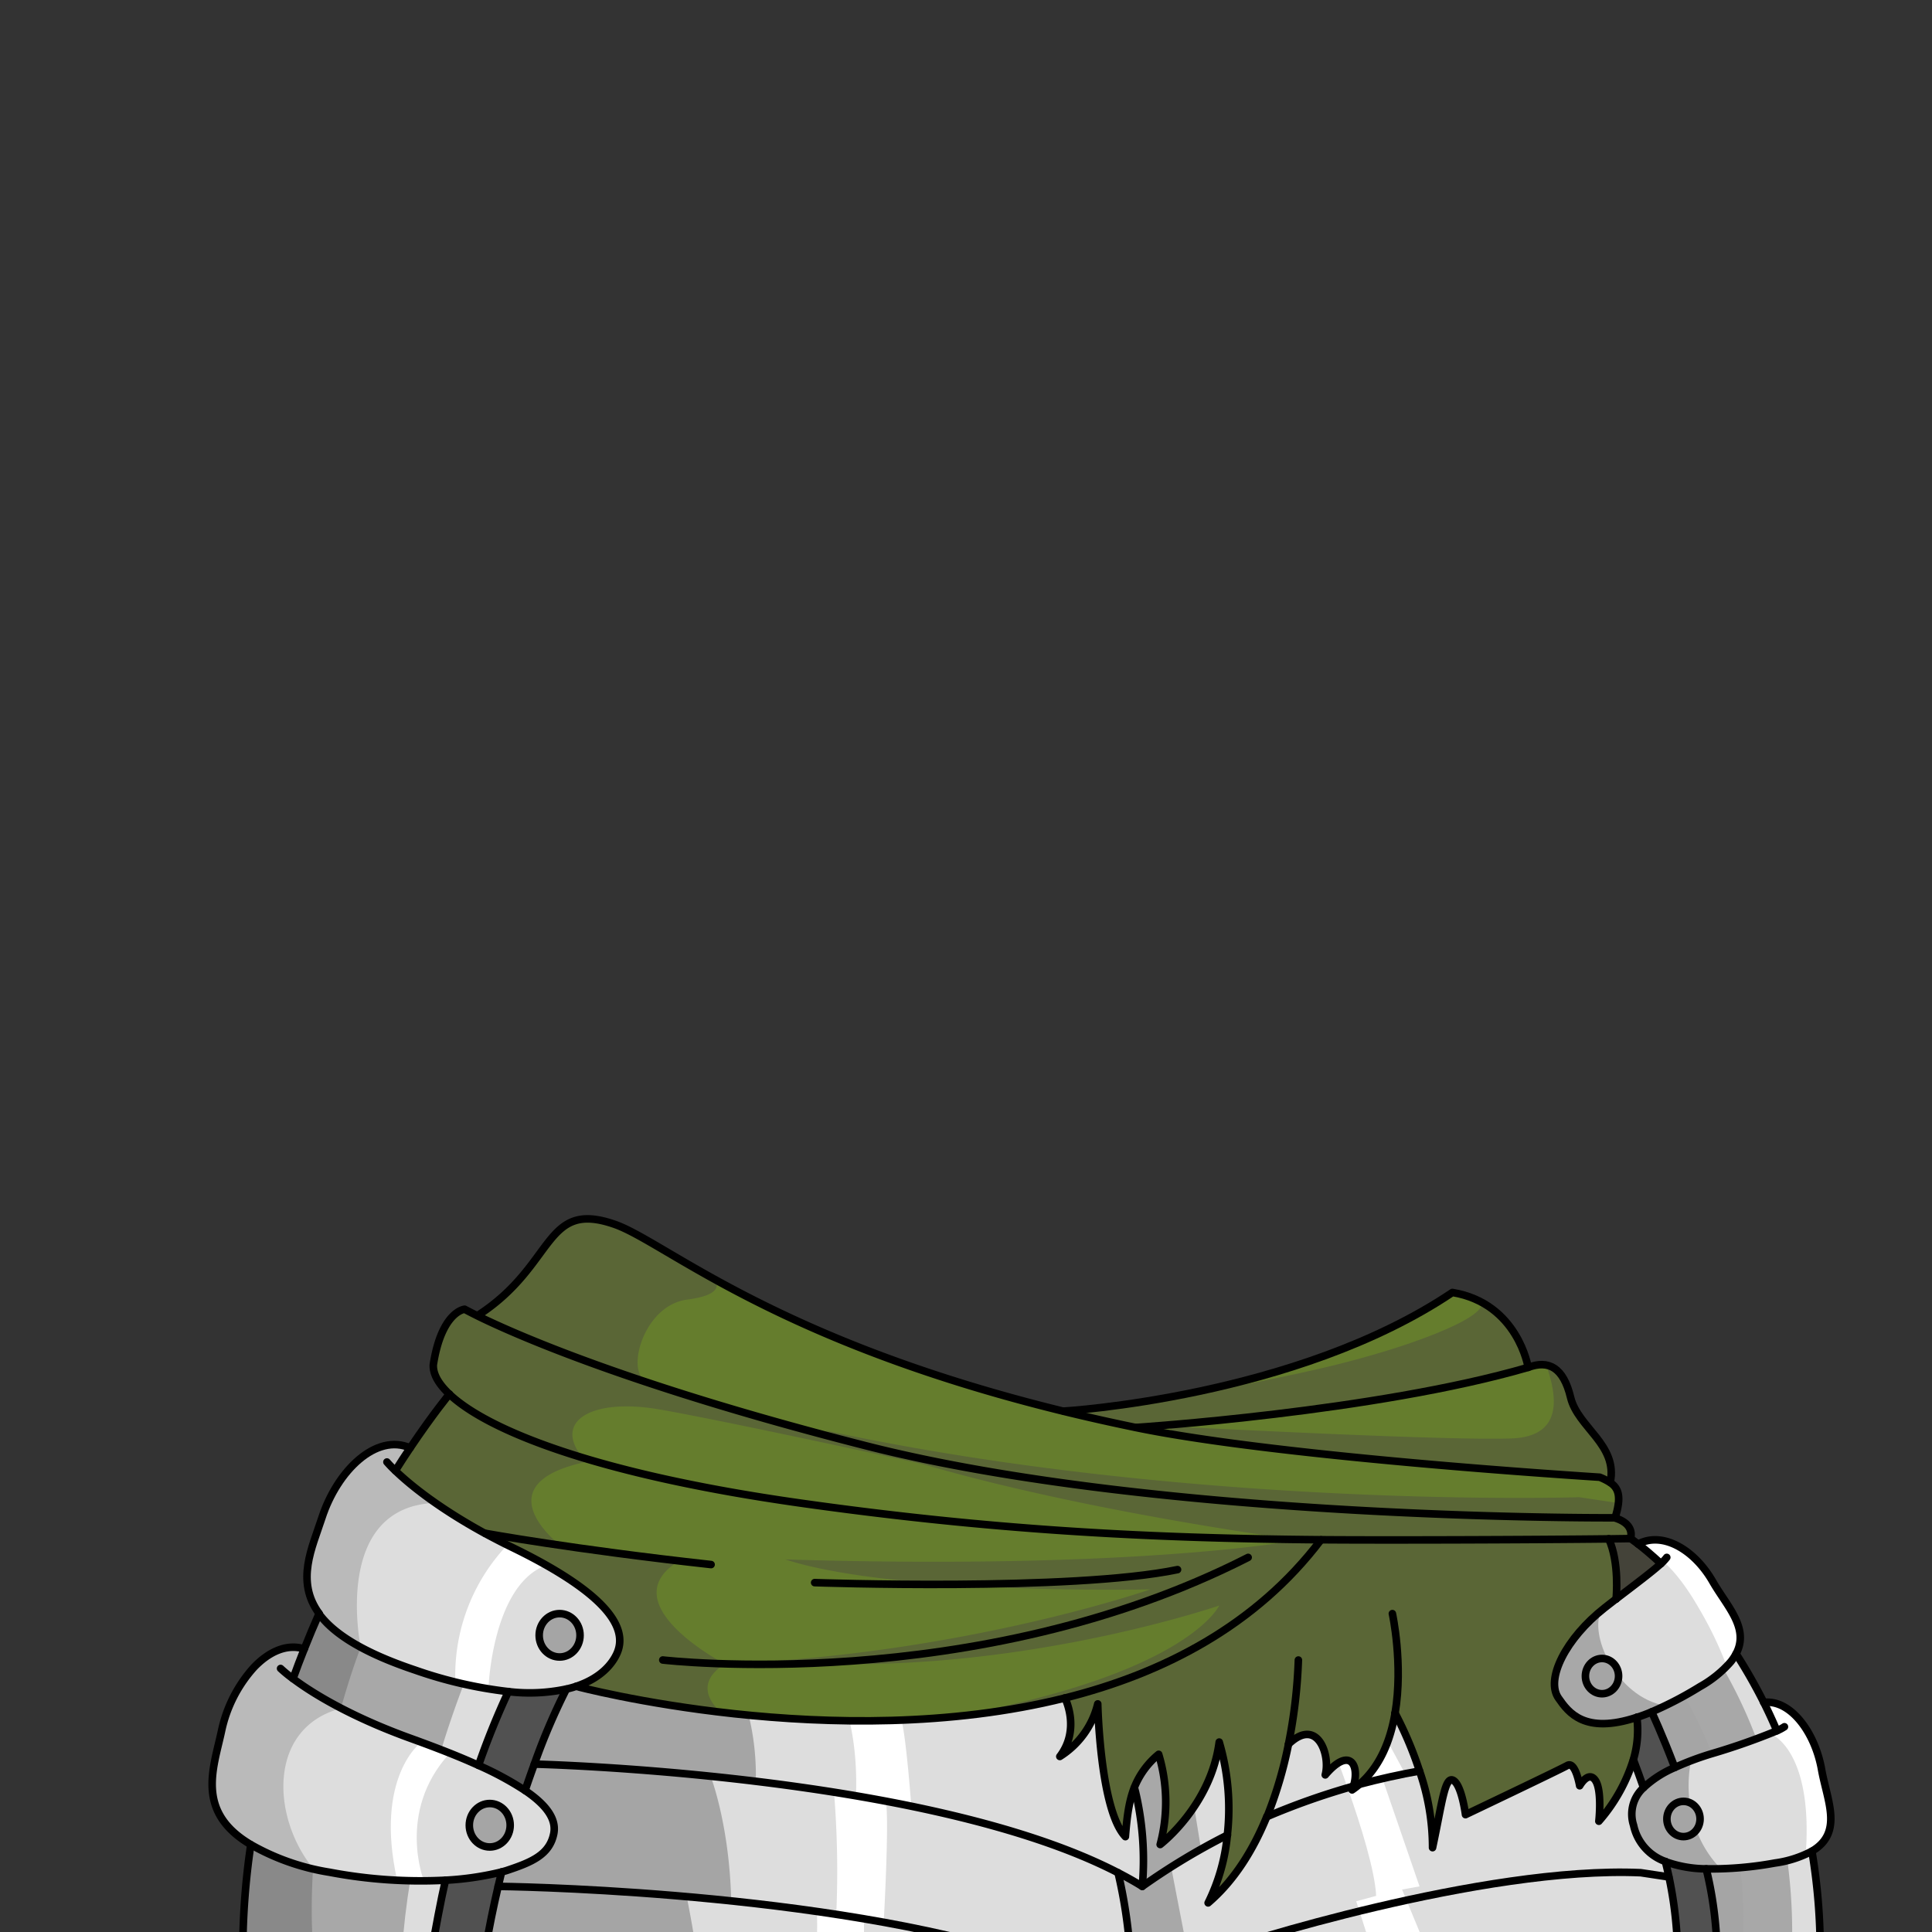 <svg id="outfit" xmlns="http://www.w3.org/2000/svg" viewBox="0 0 432 432">
  <rect x="0" y="0" width="432" height="432" fill="#333333" stroke="none"/>
  <defs>
    <style>.GUNDAN_FROG_OUTFIT_FROG_OUTFIT_40_cls-1{fill:#515151;}.GUNDAN_FROG_OUTFIT_FROG_OUTFIT_40_cls-2{fill:#ddd;}.GUNDAN_FROG_OUTFIT_FROG_OUTFIT_40_cls-3{fill:#bababa;}.GUNDAN_FROG_OUTFIT_FROG_OUTFIT_40_cls-4{fill:#fff;}.GUNDAN_FROG_OUTFIT_FROG_OUTFIT_40_cls-5{fill:#657d2d;}.GUNDAN_FROG_OUTFIT_FROG_OUTFIT_40_cls-6{fill:#5a6636;}.GUNDAN_FROG_OUTFIT_FROG_OUTFIT_40_cls-7{fill:#a8a8a8;}.GUNDAN_FROG_OUTFIT_FROG_OUTFIT_40_cls-12,.GUNDAN_FROG_OUTFIT_FROG_OUTFIT_40_cls-8{fill:#a5a5a5;}.GUNDAN_FROG_OUTFIT_FROG_OUTFIT_40_cls-9{fill:#444339;}.GUNDAN_FROG_OUTFIT_FROG_OUTFIT_40_cls-10{fill:#898989;}.GUNDAN_FROG_OUTFIT_FROG_OUTFIT_40_cls-11{fill:none;}.GUNDAN_FROG_OUTFIT_FROG_OUTFIT_40_cls-11,.GUNDAN_FROG_OUTFIT_FROG_OUTFIT_40_cls-12{stroke:#000;stroke-linecap:round;stroke-linejoin:round;stroke-width:1.69px;}</style>
  </defs>
  <path class="GUNDAN_FROG_OUTFIT_FROG_OUTFIT_40_cls-1" d="M383.93,436.37h-8.82a89.15,89.15,0,0,0-2.73-20.11,27.19,27.19,0,0,0,9.13,1.62A84.69,84.69,0,0,1,383.93,436.37Z" />
  <path class="GUNDAN_FROG_OUTFIT_FROG_OUTFIT_40_cls-2" d="M138,369.53c-1.1,2.63-3.82,5.75-9.19,7.54a20.79,20.79,0,0,1-2.21.6,39.64,39.64,0,0,1-13,.56c-1.43-.15-3-.35-4.55-.61-2.27-.38-4.7-.88-7.29-1.55-2.79-.71-5.77-1.58-9-2.65a78.43,78.43,0,0,1-12.19-5.12h0c-4.51-2.44-7.47-5-9.32-7.49h0c-5.29-7.26-1.54-14.72.62-21.38,3.47-10.64,12.18-19,19.74-15.65q-1.58,2.34-3.31,5.09a71.23,71.23,0,0,0,8.62,7,118,118,0,0,0,11.43,7c1.57.86,3.23,1.73,5,2.61l1,.48c2.36,1.15,4.52,2.26,6.49,3.35C136,357.57,140.29,364.21,138,369.53Z" />
  <path class="GUNDAN_FROG_OUTFIT_FROG_OUTFIT_40_cls-3" d="M97,335.81l-.51.29c-21.93,1.56-16,31.39-15.84,32.19-4.51-2.44-7.47-5-9.32-7.49h0c-5.29-7.26-1.54-14.72.62-21.38,3.47-10.64,12.18-19,19.74-15.65q-1.58,2.34-3.31,5.09A71.23,71.23,0,0,0,97,335.81Z" />
  <path class="GUNDAN_FROG_OUTFIT_FROG_OUTFIT_40_cls-2" d="M123.83,410c-.94,4.82-5.08,6.47-10.63,8.31-.34.1-.68.2-1,.29a67.19,67.19,0,0,1-12.55,1.85,85,85,0,0,1-8.69.11l-2.13-.08a129.6,129.6,0,0,1-15.17-1.82c-1.23-.22-2.4-.46-3.5-.72a49.09,49.09,0,0,1-14-5.43c-12.42-7.32-8.4-17-6.58-25.36a30.62,30.62,0,0,1,7.3-14.32c3.34-3.49,7.34-5.32,11.24-4.1-.87,2.16-1.7,4.38-2.52,6.65A78.85,78.85,0,0,0,76.24,382a129.26,129.26,0,0,0,16.13,6.95l1.78.65h0c2.24.82,4.36,1.63,6.38,2.44,2.29.92,4.45,1.83,6.45,2.74a72.89,72.89,0,0,1,10.42,5.63C122.43,403.74,124.44,406.88,123.83,410Z" />
  <path class="GUNDAN_FROG_OUTFIT_FROG_OUTFIT_40_cls-4" d="M94.16,389.55c2.24.82,4.36,1.63,6.38,2.44l-.22.32c-11.59,12.83-5.58,28.11-5.58,28.11l-3.83.11-2.1.07,0-.15c-5.17-23.21,5.37-30.9,5.37-30.9Z" />
  <path class="GUNDAN_FROG_OUTFIT_FROG_OUTFIT_40_cls-4" d="M109.25,377.07a1.49,1.49,0,0,1-.14.55c-2.27-.38-4.7-.88-7.29-1.55a42.28,42.28,0,0,1,11.63-30.62l.21-.21s5,0,7.26,4a5.91,5.91,0,0,1,.48,1.05C110.14,355.25,109.25,377.07,109.25,377.07Z" />
  <path class="GUNDAN_FROG_OUTFIT_FROG_OUTFIT_40_cls-3" d="M70.11,417.91a49.09,49.09,0,0,1-14-5.43c-12.42-7.32-8.4-17-6.58-25.36a30.62,30.62,0,0,1,7.3-14.32c3.34-3.49,7.34-5.32,11.24-4.1-.87,2.16-1.7,4.38-2.52,6.65A78.85,78.85,0,0,0,76.24,382C59.78,386.32,60.68,406.44,70.11,417.91Z" />
  <path class="GUNDAN_FROG_OUTFIT_FROG_OUTFIT_40_cls-2" d="M296.33,396.86c5.58-6.53,7.73-2.05,6.3,2.53a158.71,158.71,0,0,0-19.31,6.81A91.58,91.58,0,0,0,288.11,390C294.61,383.75,297.53,392.48,296.33,396.86Z" />
  <path class="GUNDAN_FROG_OUTFIT_FROG_OUTFIT_40_cls-2" d="M388.19,369.8a11.32,11.32,0,0,1-1.16,1.76c-.13.15-.26.3-.39.47a28.14,28.14,0,0,1-6.5,5.1q-4.26,2.58-7.76,4.26c-1.08.52-2.1,1-3.07,1.39-1.16.49-2.26.89-3.28,1.22h0c-11.66,3.85-15.28-1.06-17.49-4.27-2.89-4.15,1.41-13,9.68-19.73.19-.15.38-.32.59-.47.85-.68,1.71-1.35,2.57-2h0c4-3.08,7.94-6,10-7.89l-.39-.37c-2-1.81-3.6-3.14-4.74-4,5.37-2.89,12.5,1.09,16.7,8.4C386.14,359.18,391.23,364.05,388.19,369.8Z" />
  <path class="GUNDAN_FROG_OUTFIT_FROG_OUTFIT_40_cls-4" d="M388.19,369.8a11.32,11.32,0,0,1-1.16,1.76c-.13.15-.26.3-.39.47l-.66.19a82.3,82.3,0,0,0-6.15-12.69c-4.46-7.77-7.94-10.36-7.94-10.36l-.87.1c-2-1.81-3.6-3.14-4.74-4,5.37-2.89,12.5,1.09,16.7,8.4C386.14,359.18,391.23,364.05,388.19,369.8Z" />
  <path class="GUNDAN_FROG_OUTFIT_FROG_OUTFIT_40_cls-5" d="M360.05,331.45h0a13.9,13.9,0,0,0-2.35-1.19c-30.09-2-73.45-5.32-95.34-9.46q-4.25-.8-8.29-1.63s53.42-3.47,87.63-13.43a7.71,7.71,0,0,1,4-.53c2.5.44,4.37,2.68,5.45,7.25C352.79,319.23,361.81,323.05,360.05,331.45Z" />
  <path class="GUNDAN_FROG_OUTFIT_FROG_OUTFIT_40_cls-6" d="M360.05,331.45h0a13.9,13.9,0,0,0-2.35-1.19c-30.09-2-73.45-5.32-95.34-9.46l-.93-1.79c-1.87-.28,60.21,3.18,76.46,2.63,12.69-.42,9.7-11,7.85-16.43,2.5.44,4.37,2.68,5.45,7.25C352.79,319.23,361.81,323.05,360.05,331.45Z" />
  <path class="GUNDAN_FROG_OUTFIT_FROG_OUTFIT_40_cls-2" d="M311.94,383.08A82.8,82.8,0,0,1,317.41,396c-4.33.76-8.87,1.77-13.54,3C308.6,395.05,310.92,389.1,311.94,383.08Z" />
  <path class="GUNDAN_FROG_OUTFIT_FROG_OUTFIT_40_cls-1" d="M112.16,418.57c-.26,1.06-.52,2.14-.77,3.23-1.07,4.56-2.06,9.42-2.94,14.57H96.51c.82-4.79,2.12-11.67,3.1-15.95A67.45,67.45,0,0,0,112.16,418.57Z" />
  <path class="GUNDAN_FROG_OUTFIT_FROG_OUTFIT_40_cls-7" d="M113.66,378.23a167.88,167.88,0,0,0-6.67,16.5c-2.54-1.16-5.31-2.31-8.33-3.48-2-.78-4.1-1.57-6.29-2.35A129.26,129.26,0,0,1,76.24,382a78.85,78.85,0,0,1-10.72-6.6c.82-2.27,1.65-4.49,2.52-6.65,1.07-2.71,2.18-5.34,3.31-7.9,1.85,2.54,4.81,5.05,9.32,7.5a78.43,78.43,0,0,0,12.19,5.12c3.92,1.32,7.53,2.34,10.86,3.12A77.76,77.76,0,0,0,113.66,378.23Z" />
  <path class="GUNDAN_FROG_OUTFIT_FROG_OUTFIT_40_cls-1" d="M126.64,377.67v0a140.83,140.83,0,0,0-7.16,16.77c-.67,1.83-1.36,3.79-2.07,5.9A73.06,73.06,0,0,0,107,394.73a175.26,175.26,0,0,1,6.68-16.5A39.64,39.64,0,0,0,126.64,377.67Z" />
  <path class="GUNDAN_FROG_OUTFIT_FROG_OUTFIT_40_cls-2" d="M405.15,413.93a14.78,14.78,0,0,1-1.38.69,27.56,27.56,0,0,1-6.92,2,87.83,87.83,0,0,1-12.07,1.29c-1.16,0-2.24,0-3.27,0a27.08,27.08,0,0,1-9.12-1.62v0a11,11,0,0,1-7.13-8.11,8,8,0,0,1,2.24-8.41,23.79,23.79,0,0,1,7-4.51c1.08-.51,2.29-1,3.63-1.51s2.93-1.06,4.62-1.58c5.05-1.57,10.13-3.25,13.34-4.59.45-.19.86-.36,1.23-.53-.9-2.11-1.83-4.13-2.8-6.08l-.14-.29h.07c5.95-.63,11.38,6.68,12.87,15.05C408.55,402.66,412.23,409.77,405.15,413.93Z" />
  <path class="GUNDAN_FROG_OUTFIT_FROG_OUTFIT_40_cls-7" d="M366,384c-11.66,3.85-15.28-1.06-17.49-4.27-2.89-4.15,1.41-13,9.68-19.73-3.17,5,3.11,19.5,14.16,21.38-1.08.52-2.1,1-3.07,1.39-1.16.49-2.26.89-3.28,1.22Z" />
  <path class="GUNDAN_FROG_OUTFIT_FROG_OUTFIT_40_cls-7" d="M384.78,417.87c-1.16,0-2.24,0-3.27,0a27.08,27.08,0,0,1-9.12-1.62v0a11,11,0,0,1-7.13-8.11,8,8,0,0,1,2.24-8.41,23.79,23.79,0,0,1,7-4.51c1.08-.51,2.29-1,3.63-1.51C378.12,393.7,374.74,407.51,384.78,417.87Z" />
  <path class="GUNDAN_FROG_OUTFIT_FROG_OUTFIT_40_cls-4" d="M405.15,413.93a14.78,14.78,0,0,1-1.38.69c1.68-23.22-7.63-26.81-7.63-26.81l-.06-.28-1.57-6.61-.07-.3c5.95-.63,11.38,6.68,12.87,15.05C408.55,402.66,412.23,409.77,405.15,413.93Z" />
  <path class="GUNDAN_FROG_OUTFIT_FROG_OUTFIT_40_cls-7" d="M407,436.37H383.93a84.69,84.69,0,0,0-2.42-18.49,61.59,61.59,0,0,0,7.64-.28c2.33-.22,4.88-.55,7.7-1,1-.17,1.94-.36,2.8-.57a20.72,20.72,0,0,0,5.5-2.08A134.41,134.41,0,0,1,407,436.37Z" />
  <path class="GUNDAN_FROG_OUTFIT_FROG_OUTFIT_40_cls-2" d="M400.66,436.37a119.94,119.94,0,0,0-1-20.36,20.72,20.72,0,0,0,5.5-2.08A134.41,134.41,0,0,1,407,436.37Z" />
  <path class="GUNDAN_FROG_OUTFIT_FROG_OUTFIT_40_cls-7" d="M397.31,387c-1.17.54-2.74,1.16-4.57,1.81-2.89,1.05-6.43,2.21-9.95,3.3h-.05a64.32,64.32,0,0,0-8.25,3.09c-2.83-7.44-5.18-12.43-5.18-12.43a77.5,77.5,0,0,0,7.28-3.58c1.14-.63,2.32-1.32,3.55-2.07a32.61,32.61,0,0,0,5.29-3.87,17.66,17.66,0,0,0,1.6-1.7,11.32,11.32,0,0,0,1.16-1.76,114.54,114.54,0,0,1,6.18,10.83C395.38,382.67,396.37,384.79,397.31,387Z" />
  <path class="GUNDAN_FROG_OUTFIT_FROG_OUTFIT_40_cls-2" d="M394.37,380.63c1,2,2,4.16,2.94,6.37-1.17.54-2.74,1.16-4.57,1.81a106.13,106.13,0,0,0-7.31-15.55,17.66,17.66,0,0,0,1.6-1.7,11.32,11.32,0,0,0,1.16-1.76A114.54,114.54,0,0,1,394.37,380.63Z" />
  <path class="GUNDAN_FROG_OUTFIT_FROG_OUTFIT_40_cls-8" d="M382.74,392.12a64.32,64.32,0,0,0-8.25,3.09c-2.83-7.44-5.18-12.43-5.18-12.43a77.5,77.5,0,0,0,7.28-3.58,93.46,93.46,0,0,1,6.2,12.91Z" />
  <path class="GUNDAN_FROG_OUTFIT_FROG_OUTFIT_40_cls-8" d="M389.63,436.37h-5.7a84.69,84.69,0,0,0-2.42-18.49,61.59,61.59,0,0,0,7.64-.28A102,102,0,0,1,389.63,436.37Z" />
  <path class="GUNDAN_FROG_OUTFIT_FROG_OUTFIT_40_cls-2" d="M375.1,436.37H252.68c-.13-1.55-.28-3.17-.47-4.83l0-.18A94.28,94.28,0,0,0,250,418.79a.18.18,0,0,1,0-.05l.16.08a.33.33,0,0,0,.1.06c1.81.94,3.52,1.92,5.16,2.92l.71-.49,2.52-1.74c.42-.28.83-.56,1.25-.82l2-1.27a.75.75,0,0,1,.12-.07c.51-.33,1-.64,1.5-.93,1.25-.79,2.52-1.54,3.78-2.26.24-.15.49-.28.73-.41l.46-.27.09-.05h0c1.95-1.12,3.93-2.15,5.9-3.16a42.87,42.87,0,0,1-4.31,15.21c5.87-5,10.11-11.89,13.15-19.33h0a159.14,159.14,0,0,1,18-6.44l1.31-.37c-.09.27-.2.56-.31.83a17.81,17.81,0,0,0,1.54-1.17c3.52-1,7-1.77,10.33-2.43,1.08-.22,2.15-.42,3.21-.61a51.87,51.87,0,0,1,2.93,17.15c2.16-10,2.75-16.07,4.64-15.05s2.75,7.67,2.75,7.67,21-10,22.76-11,2.76,4.54,2.76,4.54,2-3.5,3.51-1.2.78,9.13.78,9.13a37.94,37.94,0,0,0,7.7-13.73c.72,1.88,1.49,4,2.26,6.21a8,8,0,0,0-2.24,8.41,11,11,0,0,0,7.13,8.11v0A89.67,89.67,0,0,1,375.1,436.37Z" />
  <path class="GUNDAN_FROG_OUTFIT_FROG_OUTFIT_40_cls-4" d="M319.24,436.37H306.8c-1.69-5.63-3.55-11.24-3.55-11.24l4.46-1.21c-.26-5.56-3.35-15.56-6.38-24.16S295.38,384,295.38,384l12.69,1.31,6.13,11.31-4.94,1.5,8.15,23.68-3.9.7Z" />
  <path class="GUNDAN_FROG_OUTFIT_FROG_OUTFIT_40_cls-5" d="M364.57,344l-4.86.07c-16.57.19-49.63.31-64.33.19l-5.8-.05c-37.16-.47-70.71-2.5-110.68-8.16-20.27-2.87-36.32-6.39-48.64-10.14-15.43-4.69-25-9.72-29.76-14.19-2.54-2.4-3.68-4.62-3.6-6.58,1.88-12,7-12.42,7-12.42s.94.54,3,1.54c5.37,2.66,18.36,8.55,41.55,16.09l.12,0,2.31.74,4.77,1.51q6.2,1.92,13.24,4l4.42,1.26,1.36.37,1.17.33q3.78,1.05,7.8,2.13l.2.06,6.24,1.63,3.33.86.26.06c65.71,16.75,167.48,16.09,167.48,16.09C365.83,340.84,364.57,344,364.57,344Z" />
  <path class="GUNDAN_FROG_OUTFIT_FROG_OUTFIT_40_cls-5" d="M361.9,336.08a18.33,18.33,0,0,1-.76,3.3s-101.77.66-167.48-16.09l-.26-.06-3.33-.86c-2.12-.54-4.21-1.09-6.24-1.63l-.2-.06c-2.68-.72-5.28-1.42-7.8-2.13l-1.17-.33-1.36-.37-4.42-1.26q-7-2-13.24-4l-4.77-1.51-2.31-.74-.12,0c-23.19-7.54-36.18-13.43-41.55-16.09L107,294c17.33-11.29,14.58-25.86,30.54-20.21,4.59,1.63,11.33,6.21,22.05,12.13v0c15.66,8.66,39.84,20.22,78.22,29.61q7.71,1.89,16.23,3.65c23.63,4.88,69.65,8.87,103.63,11.09a13.9,13.9,0,0,1,2.35,1.19C361.41,332.37,362.17,333.63,361.9,336.08Z" />
  <path class="GUNDAN_FROG_OUTFIT_FROG_OUTFIT_40_cls-5" d="M341.7,305.75c-34.21,10-87.63,13.43-87.63,13.43q-7.51-1.55-14.42-3.21l-1.81-.44s51.94-3,86.92-26.53a20.59,20.59,0,0,1,6.48,2.18C340.13,295.91,341.7,305.75,341.7,305.75Z" />
  <path class="GUNDAN_FROG_OUTFIT_FROG_OUTFIT_40_cls-6" d="M341.7,305.75c-34.21,10-87.63,13.43-87.63,13.43q-7.51-1.55-14.42-3.21c2.83-.38,30.62-4.22,55.73-10,19.14-4.43,37.16-11.3,35.86-14.77C340.13,295.91,341.7,305.75,341.7,305.75Z" />
  <path class="GUNDAN_FROG_OUTFIT_FROG_OUTFIT_40_cls-5" d="M295.38,344.25v.05c-14.57,19.23-35.32,29.89-57.27,35.38a167.78,167.78,0,0,1-26,4.27,250.94,250.94,0,0,1-52.33-1.27,250.68,250.68,0,0,1-30.93-5.61c5.37-1.79,8.09-4.91,9.19-7.54,2.27-5.37-2.12-12.09-17.57-20.5-1.86-1-3.87-2-6-3.1s-4.12-2.06-6-3.09c-10.92-5.93-17.2-11.24-20-14q1.74-2.75,3.31-5.09c5.2-7.73,8.79-12.05,8.79-12.05,4.74,4.47,14.33,9.5,29.76,14.19,12.32,3.75,28.37,7.27,48.64,10.14,40,5.66,73.52,7.69,110.68,8.16Z" />
  <path class="GUNDAN_FROG_OUTFIT_FROG_OUTFIT_40_cls-6" d="M364.57,344l-4.86.07c-16.57.19-49.63.31-64.33.19v.05c-14.57,19.23-35.32,29.89-57.27,35.38a167.78,167.78,0,0,1-26,4.27c52.75-9.29,60.27-24.47,60.5-24.95-1,.32-49.11,16.69-99.4,12.38,47.91-3.44,84-16,84-16s-57.05,1.28-81.63-6.7c79.9,2.42,114.76-4.34,114.76-4.34l-.74-.1c-6.9-.94-60.62-8.46-96.18-21-3.11-1.09-6.07-2.22-8.85-3.39,82.13,17.68,168.55,14.92,168.55,14.92l8.8,1.32a18.33,18.33,0,0,1-.76,3.3C365.83,340.84,364.57,344,364.57,344Z" />
  <path class="GUNDAN_FROG_OUTFIT_FROG_OUTFIT_40_cls-6" d="M160.51,382.23l-.73.45a250.68,250.68,0,0,1-30.93-5.61c5.37-1.79,8.09-4.91,9.19-7.54,2.27-5.37-2.12-12.09-17.57-20.5-1.86-1-3.87-2-6-3.1s-4.12-2.06-6-3.09c-10.92-5.93-17.2-11.24-20-14q1.74-2.75,3.31-5.09c5.2-7.73,8.79-12.05,8.79-12.05-2.54-2.4-3.68-4.62-3.6-6.58,1.88-12,7-12.42,7-12.42s.94.54,3,1.54L107,294c17.33-11.29,14.58-25.86,30.54-20.21,4.59,1.63,11.33,6.21,22.05,12.13v0s3.6,3.45-5.88,4.66-13.43,14.93-9.82,17.83a21.63,21.63,0,0,0,4.52,1.93l.12,0c14.4,5.1,56.3,16.57,58.59,17.2-2.16-.47-44-9.64-59.51-12.36-15.29-2.68-24,2.58-17.38,10.68.28.33.58.67.9,1-22.81,4.83-7.16,17.62-6,18.58l.07.05,26.66,3.52c-15.69,9.57,10.27,23.09,10.27,23.09S154.53,375.91,160.51,382.23Z" />
  <path class="GUNDAN_FROG_OUTFIT_FROG_OUTFIT_40_cls-2" d="M274.47,410.32c-2,1-4,2.05-5.93,3.17,0,0,0,0-.09.05l-.46.27c-2,1.13-4,2.34-6,3.6a.75.75,0,0,0-.12.07q-2.88,1.81-5.73,3.83l-.71.49a66.8,66.8,0,0,0-1.75-22.08,13.09,13.09,0,0,1,.65-1.43,18.76,18.76,0,0,1,4.78-6,36.88,36.88,0,0,1,.35,20.17,37.72,37.72,0,0,0,7.56-8.4,34,34,0,0,0,5.65-14.51A52.89,52.89,0,0,1,274.47,410.32Z" />
  <path class="GUNDAN_FROG_OUTFIT_FROG_OUTFIT_40_cls-7" d="M268.55,413.48h0s0,0-.09.05l-.46.27-.14.09L262,417.41a.75.75,0,0,0-.12.07c.73,3.89,2.35,12.18,3.65,18.89H252.88c-.21-1.61-.43-3.24-.67-4.83l0-.18c-1-6.38-2.05-12-2.17-12.57a.18.18,0,0,1,0-.05l.16.08a.33.33,0,0,0,.1.06c.59.33,2.25,1.29,5.85,3.53,0-.37,0-.74,0-1.1a134.66,134.66,0,0,0-1.81-23,18.76,18.76,0,0,1,4.78-6,36.88,36.88,0,0,1,.35,20.17,37.72,37.72,0,0,0,7.56-8.4Z" />
  <path class="GUNDAN_FROG_OUTFIT_FROG_OUTFIT_40_cls-2" d="M252.68,436.37h-26.9c-1.24-.37-2.49-.73-3.76-1.08l-1.76-.47q-3.73-1-7.58-1.89c-.65-.16-1.3-.3-1.94-.44s-1.29-.3-2-.43l-2.12-.46c-1.25-.26-2.5-.53-3.77-.77-2.69-.54-5.41-1-8.13-1.51-1.18-.2-2.36-.41-3.55-.59-5.08-.84-10.14-1.57-15.14-2.21l-2.38-.3c-1.79-.23-3.58-.44-5.35-.64l-1.7-.18c-1.06-.13-2.1-.24-3.15-.35l-1.18-.12-2.54-.25-.67-.07-1.57-.15-1.45-.13-.59-.06-.17,0-.56,0-.21,0-1-.09q-2.92-.25-5.72-.47c-1-.09-2-.15-3-.23-1.71-.13-3.38-.24-5-.35l-1.87-.12h0c-1-.07-2-.14-3-.19-.25,0-.49,0-.74-.05l-1.09-.05c-3.59-.21-6.84-.37-9.67-.48l-.69,0c-2.7-.1-5-.18-6.78-.22l-1.24,0-1.37,0h-.45l-1.54,0c.25-1.09.51-2.17.76-3.23.37-.09.71-.19,1-.29,5.55-1.84,9.69-3.49,10.63-8.31.61-3.09-1.4-6.23-6.42-9.61.71-2.11,1.4-4.07,2.08-5.9,0,0,22.08.5,49.52,3.83,27.17,3.3,59.61,9.38,81,20.45A113,113,0,0,1,252.68,436.37Z" />
  <path class="GUNDAN_FROG_OUTFIT_FROG_OUTFIT_40_cls-9" d="M366.29,345.26c1.2.92,3,2.38,5.12,4.38-2.09,1.93-6,4.81-10,7.89,0-.4.78-8.09-1.67-13.47l4.86-.07S365.2,344.41,366.29,345.26Z" />
  <path class="GUNDAN_FROG_OUTFIT_FROG_OUTFIT_40_cls-2" d="M255.42,421.8q-2.58-1.59-5.42-3.06c-21.38-11.07-53.82-17.15-81-20.45-27.44-3.33-49.52-3.83-49.52-3.83a147.65,147.65,0,0,1,7.09-16.66l.06-.11v0a20.79,20.79,0,0,0,2.21-.6s1.54.41,4.35,1.05h0a283.57,283.57,0,0,0,34.28,5.41c20.42,2,46.25,2.25,70.62-3.85.19.38,3.45,7.06-1.13,13.08A19.27,19.27,0,0,0,245.47,381s.51,23.76,6.17,29.68c.33-4.15.74-7.74,2-11A66.8,66.8,0,0,1,255.42,421.8Z" />
  <path class="GUNDAN_FROG_OUTFIT_FROG_OUTFIT_40_cls-6" d="M288.11,390a91.58,91.58,0,0,1-4.79,16.21h0c-3,7.44-7.28,14.33-13.14,19.33a43.12,43.12,0,0,0,4.3-15.21,52.72,52.72,0,0,0-1.82-20.75c-1.88,14.29-13.2,22.91-13.2,22.91a36.94,36.94,0,0,0-.34-20.17,18.33,18.33,0,0,0-5.44,7.41c-1.3,3.24-1.7,6.83-2,11C246,404.78,245.46,381,245.46,381A19.23,19.23,0,0,1,237,392.76c4.58-6,1.32-12.7,1.13-13.08,21.94-5.49,42.7-16.15,57.27-35.38v-.05c14.7.12,47.76,0,64.33-.19,2.45,5.38,1.71,13.07,1.67,13.47h0c-.86.65-1.72,1.32-2.57,2-8.66,6.81-13.24,15.95-10.28,20.2,2.23,3.21,5.84,8.12,17.5,4.27a22.87,22.87,0,0,1-.79,9.5,37.94,37.94,0,0,1-7.7,13.73s.77-6.83-.78-9.13-3.51,1.2-3.51,1.2-.95-5.55-2.75-4.54-22.78,11-22.78,11-.85-6.65-2.74-7.67-2.48,5-4.63,15.05A52.13,52.13,0,0,0,317.41,396a82.8,82.8,0,0,0-5.47-12.93c-1,6-3.34,12-8.07,16a17.81,17.81,0,0,1-1.54,1.17,6.91,6.91,0,0,0,.3-.83c1.43-4.58-.72-9.06-6.3-2.53C297.53,392.48,294.61,383.75,288.11,390Z" />
  <path class="GUNDAN_FROG_OUTFIT_FROG_OUTFIT_40_cls-1" d="M369.31,382.78s2.35,5,5.17,12.43a23.86,23.86,0,0,0-7,4.51c-.78-2.24-1.55-4.33-2.26-6.21A22.87,22.87,0,0,0,366,384h0C367.06,383.67,368.15,383.27,369.31,382.78Z" />
  <path class="GUNDAN_FROG_OUTFIT_FROG_OUTFIT_40_cls-7" d="M99.6,420.42c-1,4.28-2.27,11.16-3.09,15.95H54.3a163.56,163.56,0,0,1,1.78-23.89A48.83,48.83,0,0,0,70,417.89c1.14.26,2.34.52,3.6.74a122.35,122.35,0,0,0,18.1,1.93C94.54,420.63,97.17,420.59,99.6,420.42Z" />
  <path class="GUNDAN_FROG_OUTFIT_FROG_OUTFIT_40_cls-10" d="M70,417.89a138.32,138.32,0,0,0,0,18l-1.53.49H54.3a163.56,163.56,0,0,1,1.78-23.89A48.83,48.83,0,0,0,70,417.89Z" />
  <path class="GUNDAN_FROG_OUTFIT_FROG_OUTFIT_40_cls-10" d="M80.67,368.3c-.82,2.15-2.58,7-4.43,13.65a78.85,78.85,0,0,1-10.72-6.6c.82-2.27,1.65-4.49,2.52-6.65,1.07-2.71,2.18-5.34,3.31-7.9C73.2,363.34,76.16,365.85,80.67,368.3Z" />
  <path class="GUNDAN_FROG_OUTFIT_FROG_OUTFIT_40_cls-2" d="M99.6,420.42c-1,4.28-2.27,11.16-3.09,15.95H89.88c.35-5.37,1-10.69,1.83-15.81C94.54,420.63,97.17,420.59,99.6,420.42Z" />
  <path class="GUNDAN_FROG_OUTFIT_FROG_OUTFIT_40_cls-2" d="M113.66,378.23a167.88,167.88,0,0,0-6.67,16.5c-2.54-1.16-5.31-2.31-8.33-3.48,2-6.55,3.89-11.68,5.06-14.71A77.76,77.76,0,0,0,113.66,378.23Z" />
  <path class="GUNDAN_FROG_OUTFIT_FROG_OUTFIT_40_cls-2" d="M225.78,436.37H108.45c.88-5.15,1.87-10,2.94-14.57l1.54,0h.45l1.37,0,1.24,0c1.79,0,4.08.12,6.78.22l.69,0c2.83.11,6.08.27,9.67.48l1.09.05c.25,0,.49,0,.74.05,1,0,2,.12,3,.19h0l1.87.12c1.62.11,3.29.22,5,.35,1,.08,2,.14,3,.23q2.79.21,5.72.47l1,.09.21,0,.47,0,.26,0,.59.06.57.05.88.08,1.57.15.67.07,2.54.25c.38.05.77.08,1.18.12,1.05.11,2.09.22,3.15.35l1.7.18c1.77.2,3.56.41,5.35.64l2.38.3c2,.27,4.1.54,6.16.84h0l.4.05,4.2.62.13,0c1.41.22,2.82.44,4.23.68,1.19.18,2.36.38,3.55.59l2.8.5c1.79.32,3.56.66,5.33,1,1.27.24,2.52.51,3.77.77l2.12.46,2,.43c.64.14,1.29.28,1.94.44q3.84.88,7.58,1.89l1.76.47C223.29,435.64,224.54,436,225.78,436.37Z" />
  <path class="GUNDAN_FROG_OUTFIT_FROG_OUTFIT_40_cls-2" d="M182.66,427.41v0l-.4-.08h0c-1.4-.31.41-.28.41-.28S182.65,427.2,182.66,427.41Z" />
  <path class="GUNDAN_FROG_OUTFIT_FROG_OUTFIT_40_cls-4" d="M198,402.36c.9,3.13-.23,24.4-.4,27.46,0,.23,0,.36,0,.36l-4.41-.78v7H182.5a80.68,80.68,0,0,0,.16-8.93c.76.14,2.07.33,4.2.59l.13,0a216.94,216.94,0,0,0-.51-27.37l4.92.87c.41-10.68-1.65-17.5-1.65-17.5l11.78.37c1.1,3.93,2.24,19.44,2.24,19.44S201,403.18,198,402.36Z" />
  <path class="GUNDAN_FROG_OUTFIT_FROG_OUTFIT_40_cls-8" d="M169,398.3l-10-.84s4.11,10.69,4.5,27.59l-1.18-.12c-1.76-.16-3.26-.31-4.5-.44l-1.16-.11-.57-.05-.59-.06-.17,0h-.09l-.47,0-.21,0-1-.09s1.18,5.65,2.16,12.28H108.45c.88-5.15,1.87-10,2.94-14.57.25-1.09.51-2.17.76-3.23.37-.09.71-.19,1-.29,5.55-1.84,9.69-3.49,10.63-8.31.61-3.09-1.4-6.23-6.42-9.61.71-2.11,1.4-4.07,2.08-5.9a147.65,147.65,0,0,1,7.09-16.66l6.62.32h0a283.57,283.57,0,0,0,34.28,5.41A56.58,56.58,0,0,1,169,398.29Z" />
  <path class="GUNDAN_FROG_OUTFIT_FROG_OUTFIT_40_cls-11" d="M237.84,315.53s51.93-3,86.92-26.53c14.65,2.43,16.94,16.75,16.94,16.75" />
  <path class="GUNDAN_FROG_OUTFIT_FROG_OUTFIT_40_cls-11" d="M254.07,319.18s53.43-3.47,87.63-13.43c4.57-1.7,7.88,0,9.49,6.72s10.63,10.58,8.86,19" />
  <path class="GUNDAN_FROG_OUTFIT_FROG_OUTFIT_40_cls-11" d="M361.13,339.38s-101.77.66-167.47-16.09c-52.7-13.43-78.59-25-86.77-29-2-1-3-1.54-3-1.54s-5.14.45-7,12.42c-.09,2,1.07,4.18,3.6,6.58,8.53,8.06,32.75,17.87,78.4,24.33,42,5.94,77,7.88,116.48,8.21,14.7.12,47.76,0,64.33-.19l4.86-.07s1.26-3.15-3.44-4.61c1.52-4.76.79-6.67-1.08-7.92a13.42,13.42,0,0,0-2.34-1.19c-34-2.22-80-6.21-103.64-11.09q-8.52-1.76-16.23-3.65c-64.64-15.82-89-37.76-100.28-41.77-16-5.64-13.22,8.93-30.54,20.22" />
  <path class="GUNDAN_FROG_OUTFIT_FROG_OUTFIT_40_cls-11" d="M62.74,373.08a29.67,29.67,0,0,0,2.78,2.27c4,3,12.5,8.42,26.85,13.55,5.5,2,10.41,3.91,14.61,5.83a73.06,73.06,0,0,1,10.43,5.63c5,3.38,7,6.52,6.42,9.61-.94,4.82-5.09,6.47-10.63,8.31-.34.1-.68.2-1,.29a67.45,67.45,0,0,1-12.55,1.85,108.84,108.84,0,0,1-26-1.79,51.86,51.86,0,0,1-17.54-6.15c-12.41-7.32-8.39-17-6.59-25.36A30.72,30.72,0,0,1,56.8,372.8c3.34-3.49,7.34-5.32,11.24-4.1" />
  <path class="GUNDAN_FROG_OUTFIT_FROG_OUTFIT_40_cls-11" d="M71.35,360.79c-5.3-7.26-1.54-14.72.62-21.38,3.46-10.64,12.18-19,19.74-15.65" />
  <path class="GUNDAN_FROG_OUTFIT_FROG_OUTFIT_40_cls-11" d="M86.52,326.91a26.13,26.13,0,0,0,1.88,1.94c2.85,2.75,9.13,8.06,20,14,1.86,1,3.85,2.05,6,3.09,20.34,9.88,26.15,17.59,23.62,23.6-1.12,2.63-3.83,5.75-9.21,7.54a20,20,0,0,1-2.2.6,39.64,39.64,0,0,1-13,.56,95.93,95.93,0,0,1-20.8-4.81c-11.93-4-18.33-8.27-21.51-12.61" />
  <path class="GUNDAN_FROG_OUTFIT_FROG_OUTFIT_40_cls-11" d="M372.38,416.26a27.19,27.19,0,0,0,9.13,1.62,78.9,78.9,0,0,0,15.34-1.3,24.76,24.76,0,0,0,8.3-2.65c7.07-4.16,3.4-11.27,2.16-18.26-1.49-8.4-7-15.73-12.94-15" />
  <path class="GUNDAN_FROG_OUTFIT_FROG_OUTFIT_40_cls-11" d="M399,386.11a10.72,10.72,0,0,1-1.66.89,148.15,148.15,0,0,1-14.57,5.12,65.68,65.68,0,0,0-8.26,3.09,23.86,23.86,0,0,0-7,4.51,8,8,0,0,0-2.24,8.41,11,11,0,0,0,7.12,8.11" />
  <path class="GUNDAN_FROG_OUTFIT_FROG_OUTFIT_40_cls-11" d="M361.38,357.53c4-3.08,7.94-6,10-7.89a9.56,9.56,0,0,0,1.31-1.4" />
  <path class="GUNDAN_FROG_OUTFIT_FROG_OUTFIT_40_cls-11" d="M366,384c-11.66,3.85-15.27-1.06-17.5-4.27-3-4.25,1.62-13.39,10.28-20.2.85-.68,1.71-1.35,2.57-2" />
  <path class="GUNDAN_FROG_OUTFIT_FROG_OUTFIT_40_cls-11" d="M366.29,345.26c5.36-2.89,12.49,1.09,16.69,8.4,3.17,5.52,8.25,10.39,5.21,16.14a11.42,11.42,0,0,1-1.17,1.76,25.8,25.8,0,0,1-6.89,5.57,82.19,82.19,0,0,1-10.82,5.65c-1.16.49-2.25.89-3.28,1.22" />
  <path class="GUNDAN_FROG_OUTFIT_FROG_OUTFIT_40_cls-11" d="M65.52,375.35c.82-2.27,1.65-4.49,2.52-6.65,1.07-2.71,2.18-5.34,3.31-7.89v0" />
  <path class="GUNDAN_FROG_OUTFIT_FROG_OUTFIT_40_cls-11" d="M88.4,328.85c1.15-1.83,2.26-3.53,3.31-5.09,5.2-7.73,8.79-12.05,8.79-12.05" />
  <path class="GUNDAN_FROG_OUTFIT_FROG_OUTFIT_40_cls-11" d="M108.45,342.84s19.5,3.58,50.55,7" />
  <path class="GUNDAN_FROG_OUTFIT_FROG_OUTFIT_40_cls-11" d="M182.16,353.88s57.47,2,81.14-2.91" />
  <path class="GUNDAN_FROG_OUTFIT_FROG_OUTFIT_40_cls-11" d="M148.2,371.18s69.82,8.19,130.89-22.94" />
  <path class="GUNDAN_FROG_OUTFIT_FROG_OUTFIT_40_cls-11" d="M117.41,400.36c.71-2.11,1.4-4.07,2.07-5.9a140.83,140.83,0,0,1,7.16-16.77" />
  <path class="GUNDAN_FROG_OUTFIT_FROG_OUTFIT_40_cls-11" d="M108.45,436.37c.88-5.15,1.87-10,2.94-14.57.25-1.09.51-2.17.77-3.23" />
  <path class="GUNDAN_FROG_OUTFIT_FROG_OUTFIT_40_cls-11" d="M99.61,420.42c-1,4.28-2.28,11.16-3.1,15.95" />
  <path class="GUNDAN_FROG_OUTFIT_FROG_OUTFIT_40_cls-11" d="M107,394.73a175.26,175.26,0,0,1,6.68-16.5" />
  <path class="GUNDAN_FROG_OUTFIT_FROG_OUTFIT_40_cls-11" d="M128.84,377.07s57.88,15.47,109.27,2.61c21.94-5.49,42.7-16.15,57.27-35.38" />
  <path class="GUNDAN_FROG_OUTFIT_FROG_OUTFIT_40_cls-11" d="M283.32,406.2A91.58,91.58,0,0,0,288.11,390a115.43,115.43,0,0,0,2.21-18.81" />
  <path class="GUNDAN_FROG_OUTFIT_FROG_OUTFIT_40_cls-11" d="M238.11,379.67h0c.19.38,3.45,7.06-1.13,13.08A19.23,19.23,0,0,0,245.46,381s.51,23.76,6.18,29.68c.33-4.15.73-7.74,2-11a18.33,18.33,0,0,1,5.44-7.41,36.94,36.94,0,0,1,.34,20.17s11.32-8.62,13.2-22.91a52.72,52.72,0,0,1,1.82,20.75,43.12,43.12,0,0,1-4.3,15.21c5.86-5,10.11-11.89,13.14-19.33" />
  <path class="GUNDAN_FROG_OUTFIT_FROG_OUTFIT_40_cls-11" d="M311.94,383.07c1.86-11-.6-22.26-.6-22.26" />
  <path class="GUNDAN_FROG_OUTFIT_FROG_OUTFIT_40_cls-11" d="M288.11,390c6.5-6.24,9.42,2.49,8.22,6.87,5.58-6.53,7.73-2.05,6.3,2.53a6.91,6.91,0,0,1-.3.83,17.81,17.81,0,0,0,1.54-1.17c4.73-4,7.05-9.95,8.07-16" />
  <path class="GUNDAN_FROG_OUTFIT_FROG_OUTFIT_40_cls-11" d="M366,384h0a22.87,22.87,0,0,1-.79,9.5,37.94,37.94,0,0,1-7.7,13.73s.77-6.83-.78-9.13-3.51,1.2-3.51,1.2-.95-5.55-2.75-4.54-22.78,11-22.78,11-.85-6.65-2.74-7.67-2.48,5-4.63,15.05A52.13,52.13,0,0,0,317.41,396a82.8,82.8,0,0,0-5.47-12.93h0" />
  <path class="GUNDAN_FROG_OUTFIT_FROG_OUTFIT_40_cls-11" d="M317.41,396c-4.33.76-8.87,1.77-13.54,3" />
  <path class="GUNDAN_FROG_OUTFIT_FROG_OUTFIT_40_cls-11" d="M302.63,399.39a158.71,158.71,0,0,0-19.31,6.81h0" />
  <path class="GUNDAN_FROG_OUTFIT_FROG_OUTFIT_40_cls-11" d="M274.47,410.32a147.53,147.53,0,0,0-19.05,11.48c-1.72-1.06-3.52-2.08-5.43-3.06-43-22.25-130.51-24.28-130.51-24.28" />
  <path class="GUNDAN_FROG_OUTFIT_FROG_OUTFIT_40_cls-11" d="M255.42,421.8a66.8,66.8,0,0,0-1.75-22.08v0" />
  <path class="GUNDAN_FROG_OUTFIT_FROG_OUTFIT_40_cls-11" d="M111.39,421.8s67.53.67,114.39,14.57" />
  <path class="GUNDAN_FROG_OUTFIT_FROG_OUTFIT_40_cls-11" d="M272.61,436.37c3.12-1.47,59.17-19.18,94.25-17.63l6.29.95" />
  <path class="GUNDAN_FROG_OUTFIT_FROG_OUTFIT_40_cls-11" d="M252.68,436.37A111.83,111.83,0,0,0,250,418.74" />
  <path class="GUNDAN_FROG_OUTFIT_FROG_OUTFIT_40_cls-11" d="M388.19,369.8a116.77,116.77,0,0,1,6.18,10.83c1,2,2,4.16,2.94,6.37" />
  <path class="GUNDAN_FROG_OUTFIT_FROG_OUTFIT_40_cls-11" d="M405.15,413.93A134.41,134.41,0,0,1,407,436.37H54.29a163.55,163.55,0,0,1,1.79-23.89" />
  <path class="GUNDAN_FROG_OUTFIT_FROG_OUTFIT_40_cls-11" d="M371.41,349.64c-2.15-2-3.92-3.46-5.12-4.38s-1.72-1.27-1.72-1.27" />
  <path class="GUNDAN_FROG_OUTFIT_FROG_OUTFIT_40_cls-11" d="M361.38,357.54h0c0-.4.78-8.09-1.67-13.47" />
  <path class="GUNDAN_FROG_OUTFIT_FROG_OUTFIT_40_cls-11" d="M383.93,436.37a84.69,84.69,0,0,0-2.42-18.49" />
  <path class="GUNDAN_FROG_OUTFIT_FROG_OUTFIT_40_cls-11" d="M374.48,395.21c-2.82-7.44-5.17-12.43-5.17-12.43" />
  <path class="GUNDAN_FROG_OUTFIT_FROG_OUTFIT_40_cls-11" d="M367.5,399.72c-.78-2.24-1.55-4.33-2.26-6.21" />
  <path class="GUNDAN_FROG_OUTFIT_FROG_OUTFIT_40_cls-11" d="M372.38,416.24v0a89.15,89.15,0,0,1,2.73,20.11" />
  <ellipse class="GUNDAN_FROG_OUTFIT_FROG_OUTFIT_40_cls-12" cx="109.51" cy="408.13" rx="4.57" ry="4.86" />
  <ellipse class="GUNDAN_FROG_OUTFIT_FROG_OUTFIT_40_cls-12" cx="125.13" cy="365.66" rx="4.57" ry="4.85" />
  <ellipse class="GUNDAN_FROG_OUTFIT_FROG_OUTFIT_40_cls-12" cx="358.21" cy="374.78" rx="3.71" ry="3.94" />
  <ellipse class="GUNDAN_FROG_OUTFIT_FROG_OUTFIT_40_cls-12" cx="376.43" cy="406.73" rx="3.71" ry="3.94" />
</svg>